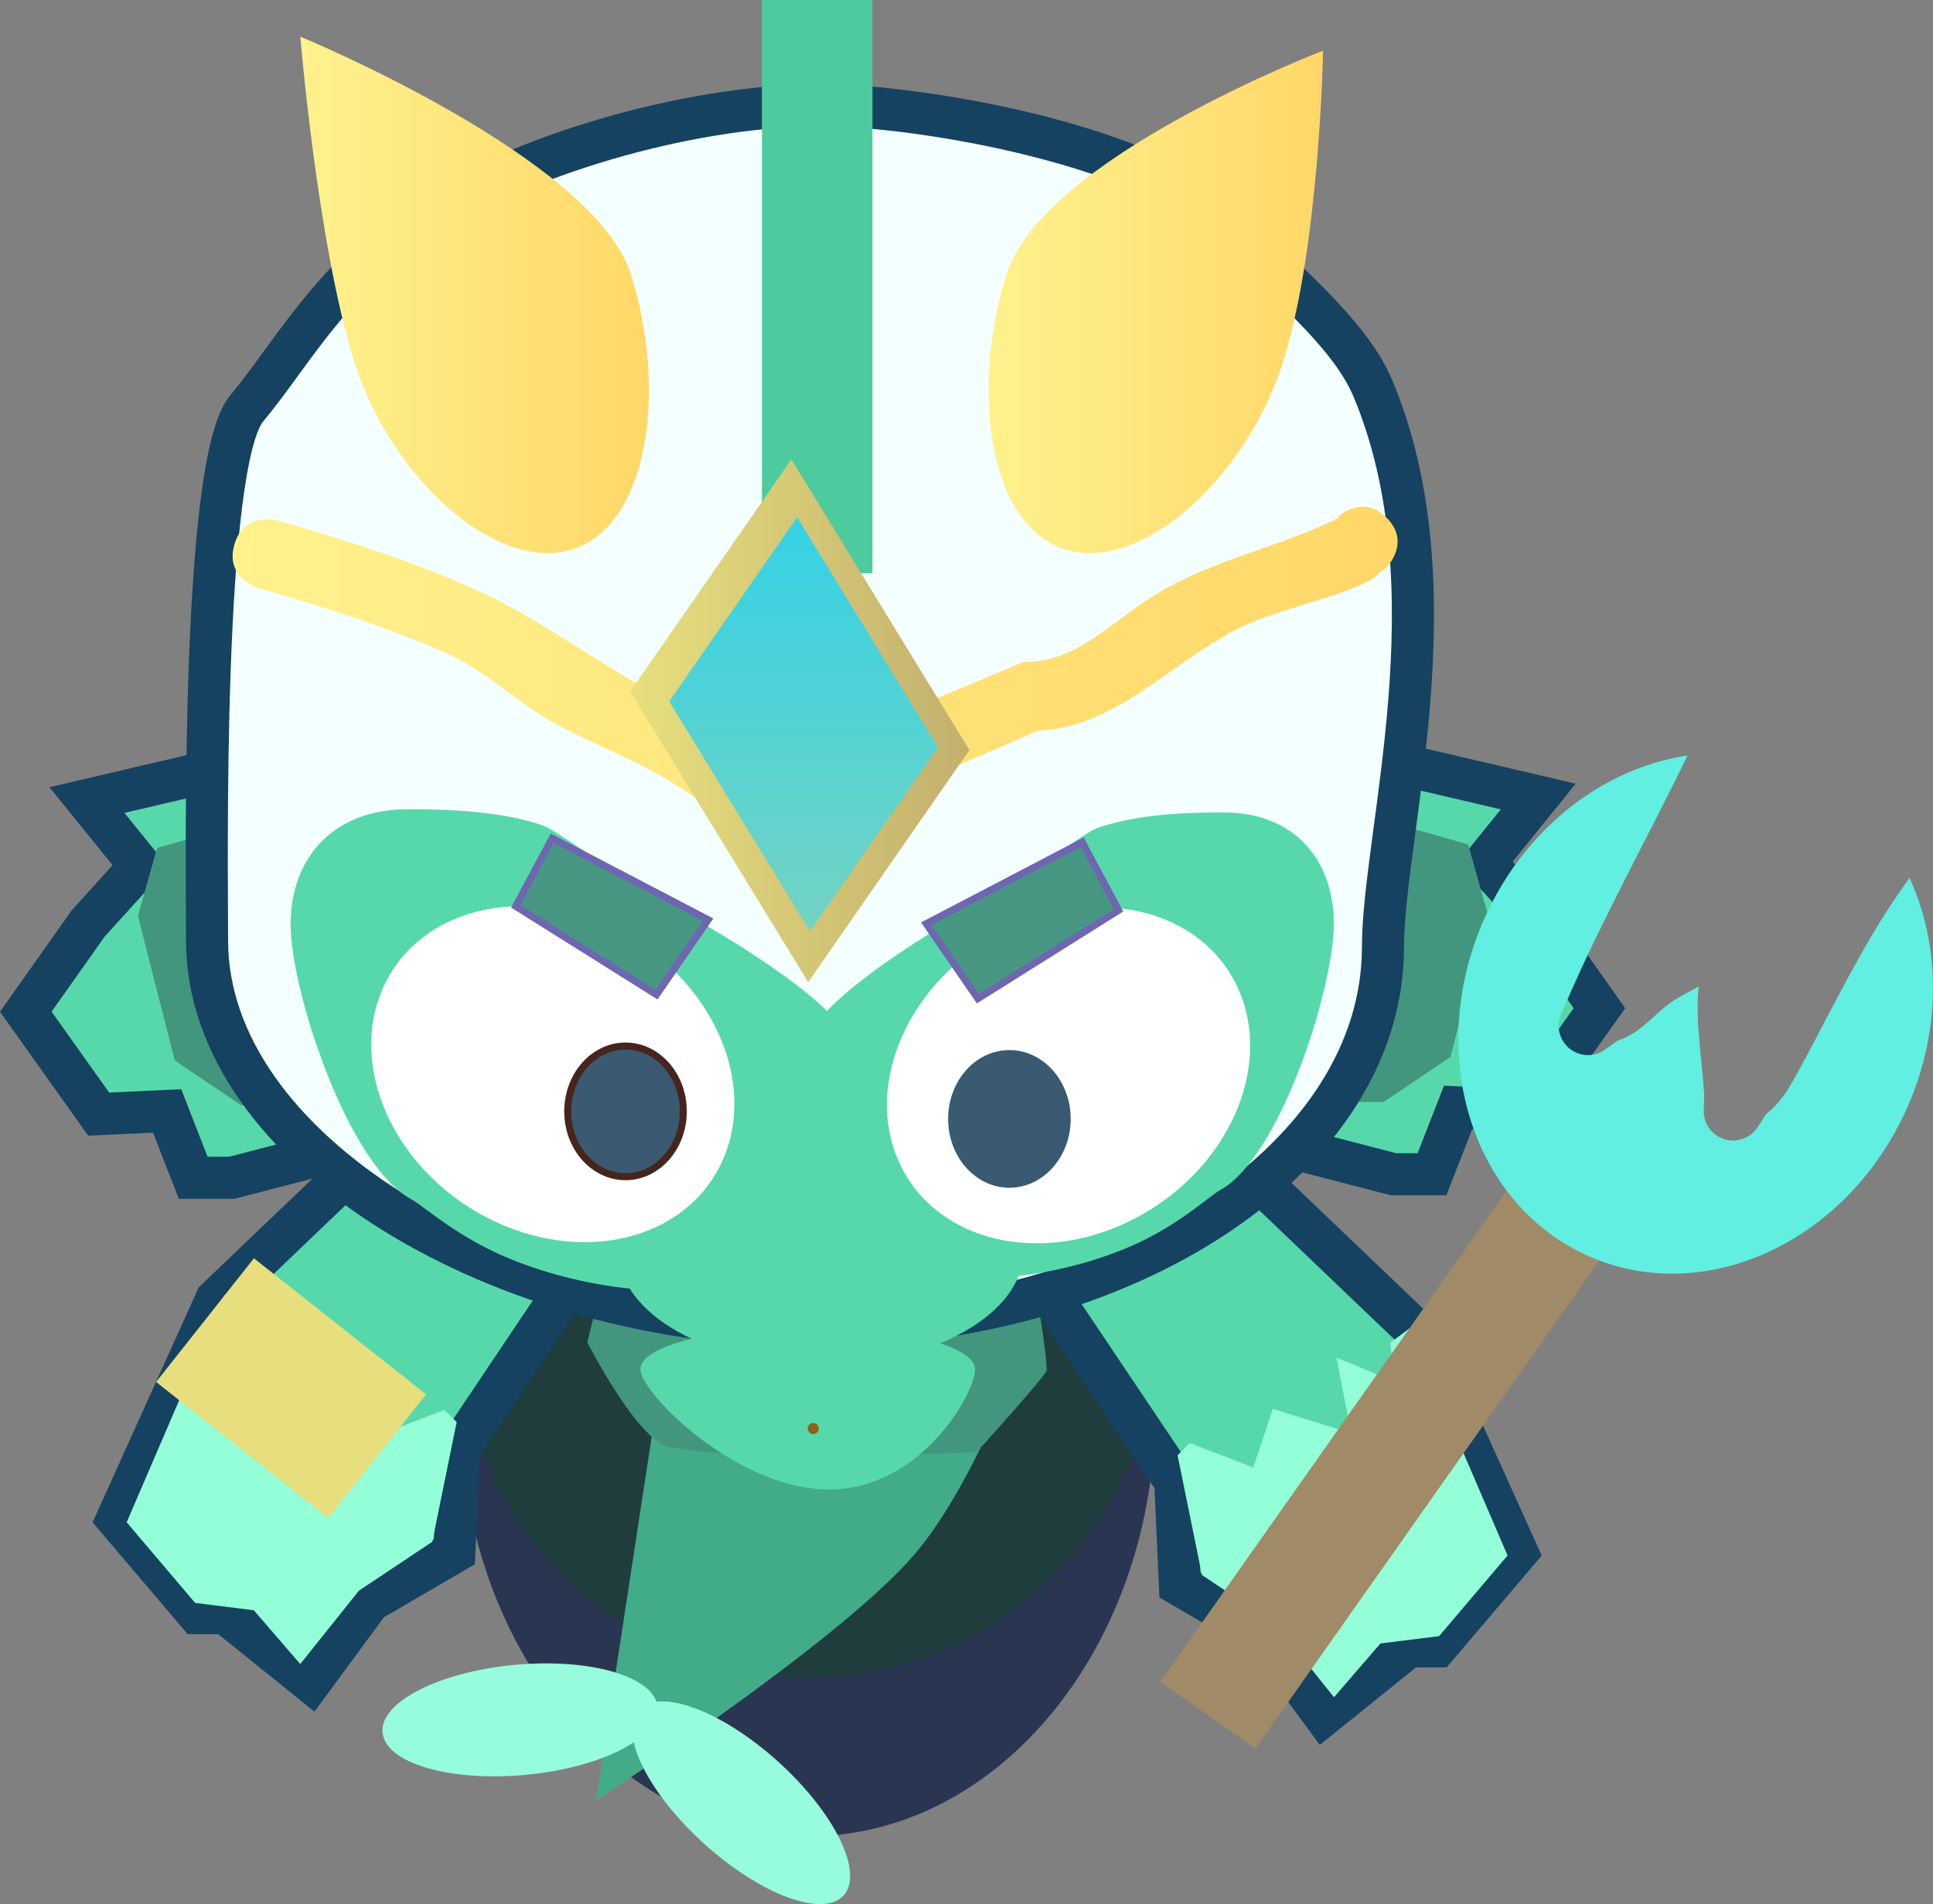 <svg viewBox="0,0,137.806,135.774" height="135.774" width="137.806" xmlns:xlink="http://www.w3.org/1999/xlink" xmlns="http://www.w3.org/2000/svg" version="1.1"><rect x="0" y="0" width="137.806" height="135.774" fill="#808080" stroke="none"/><defs><linearGradient id="color-1" gradientUnits="userSpaceOnUse" y2="146.392" x2="223.57" y1="146.392" x1="198.717"><stop stop-color="#fef28d" offset="0"></stop><stop stop-color="#ffd768" offset="1"></stop></linearGradient><linearGradient id="color-2" gradientUnits="userSpaceOnUse" y2="146.892" x2="271.631" y1="146.892" x1="247.777"><stop stop-color="#fef28d" offset="0"></stop><stop stop-color="#ffd768" offset="1"></stop></linearGradient><linearGradient id="color-3" gradientUnits="userSpaceOnUse" y2="173.709" x2="276.945" y1="173.709" x1="193.893"><stop stop-color="#fef28d" offset="0"></stop><stop stop-color="#ffd768" offset="1"></stop></linearGradient><linearGradient id="color-4" gradientUnits="userSpaceOnUse" y2="176.762" x2="246.42" y1="176.762" x1="222.232"><stop stop-color="#e7df7e" offset="0"></stop><stop stop-color="#c2b06d" offset="1"></stop></linearGradient><linearGradient id="color-5" gradientUnits="userSpaceOnUse" y2="191.777" x2="234.597" y1="162.25" x1="234.597"><stop stop-color="#35d2e5" offset="0"></stop><stop stop-color="#73d3c3" offset="1"></stop></linearGradient></defs><g transform="translate(-177.308,-125.366)"><g style="mix-blend-mode: normal" stroke-dashoffset="0" stroke-dasharray="" stroke-miterlimit="10" stroke-linejoin="miter" fill-rule="nonzero" data-paper-data="{&quot;isPaintingLayer&quot;:true}"><path stroke-linecap="round" stroke-width="0" stroke="none" fill="#79dee2" d="M198.509,182.973l5.44,19.332l-5.246,1.36h-1.943l-4.76,-3.206l-2.623,-10.297l1.36,-4.857l5.44,-1.554z"></path><path stroke-linecap="round" stroke-width="3" stroke="#154260" fill="#57d8aa" data-paper-data="{&quot;index&quot;:null}" d="M193.557,180.063l7.699,27.36l-7.424,1.925h-2.75l-1.859,-4.767l-4.878,0.23l-5.199,-7.304l4.442,-6.284l3.72,-4.109l-3.801,-4.7z"></path><path stroke-linecap="round" stroke-width="0" stroke="none" fill="#43967e" data-paper-data="{&quot;index&quot;:null}" d="M196.274,183.5l5.44,19.332l-5.246,1.36h-1.943l-4.76,-3.206l-2.623,-10.297l1.36,-4.857l5.44,-1.554z"></path><path stroke-linecap="butt" stroke-width="0" stroke="none" fill="#2a3651" d="M259.682,225.779c0,16.865 -11.098,30.536 -24.787,30.536c-13.69,0 -24.787,-13.671 -24.787,-30.536c0,-16.865 11.098,-30.536 24.787,-30.536c13.69,0 24.787,13.671 24.787,30.536z"></path><path stroke-linecap="butt" stroke-width="0" stroke="none" fill="#203d3e" d="M259.682,220.115c0,13.736 -11.098,24.872 -24.787,24.872c-13.69,0 -24.787,-11.136 -24.787,-24.872c0,-13.736 11.098,-24.872 24.787,-24.872c13.69,0 24.787,11.136 24.787,24.872z"></path><path stroke-linecap="butt" stroke-width="0" stroke="none" fill="#42ab87" d="M219.805,253.741l5.418,-35.461l27.088,-2.463c0,0 -4.402,14.083 -9.814,20.397c-5.424,6.328 -22.692,17.527 -22.692,17.527z"></path><path stroke-linecap="butt" stroke-width="0" stroke="none" fill="#43967e" d="M219.179,221.078l2.026,-8.274h29.242c0,0 1.485,8.697 1.485,10.269c0,0.317 -4.997,5.838 -4.997,5.838c0,0 -16.616,0.719 -21.912,-0.356c-2.283,-0.463 -5.845,-7.477 -5.845,-7.477z"></path><path stroke-linecap="butt" stroke-width="0" stroke="none" fill="#57d8aa" d="M246.827,223.006c0,1.671 -3.83,8.571 -10.42,8.571c-6.59,0 -13.445,-6.9 -13.445,-8.571c0,-1.671 5.342,-3.025 11.932,-3.025c6.59,0 11.932,1.354 11.932,3.025z"></path><path stroke-linecap="round" stroke-width="3" stroke="#154260" fill="#57d8aa" data-paper-data="{&quot;index&quot;:null}" d="M218.943,215.351l-8.907,13.277l-0.336,7.395l-6.05,3.529l-4.202,5.714l-6.05,-4.874h-2.017l-5.714,-6.722l7.059,-15.63l11.428,-10.924l10.252,0.672z"></path><path stroke-linecap="round" stroke-width="0" stroke="#d1852d" fill="#93fed7" data-paper-data="{&quot;index&quot;:null}" d="M208.125,235.306l-5.229,3.486l-4.183,5.229l-3.311,-3.834l-4.183,-0.523l-4.88,-5.751l6.971,-16.208l1.394,1.046l-0.349,2.789l4.183,-1.743l-1.046,5.403l5.577,-1.743l1.394,4.183l4.531,-1.743l0.871,0.871z"></path><path stroke-linecap="round" stroke-width="3" stroke="#154260" fill="#57d8aa" d="M256.721,210.158l10.252,-0.672l11.428,10.924l7.059,15.63l-5.714,6.722h-2.017l-6.05,4.874l-4.202,-5.714l-6.05,-3.529l-0.336,-7.395l-8.907,-13.277z"></path><path stroke-linecap="round" stroke-width="0" stroke="#d1852d" fill="#93fed7" d="M261.258,229.136l0.871,-0.871l4.531,1.743l1.394,-4.183l5.577,1.743l-1.046,-5.403l4.183,1.743l-0.349,-2.789l1.394,-1.046l6.971,16.208l-4.88,5.751l-4.183,0.523l-3.311,3.834l-4.183,-5.229l-5.229,-3.486z"></path><path stroke-linecap="round" stroke-width="3" stroke="#154260" fill="#57d8aa" data-paper-data="{&quot;index&quot;:null}" d="M286.973,182.163l-3.801,4.7l3.72,4.109l4.442,6.284l-5.199,7.304l-4.878,-0.23l-1.859,4.767h-2.75l-7.424,-1.925l7.699,-27.36z"></path><path stroke-linecap="round" stroke-width="0" stroke="none" fill="#43967e" data-paper-data="{&quot;index&quot;:null}" d="M276.538,184.027l5.44,1.554l1.36,4.857l-2.623,10.297l-4.76,3.206h-1.943l-5.246,-1.36l5.44,-19.332z"></path><path stroke-linecap="butt" stroke-width="3" stroke="#154260" fill="#f4ffff" d="M275.902,192.898c0,14.933 -18.141,27.039 -40.519,27.039c-22.378,0 -43.313,-12.564 -43.313,-27.497c0,-4.801 -0.454,-34.058 2.835,-37.966c3.055,-3.631 6.083,-9.398 12.418,-13.435c8.057,-5.134 20.026,-8.177 28.526,-8.177c6.82,0 24.148,2.814 29.727,9.062c2.852,3.194 7.867,7.006 9.597,11.116c5.989,14.231 0.729,31.803 0.729,39.859z"></path><path stroke-linecap="butt" stroke-width="0" stroke="none" fill="#57d8aa" d="M238.053,200.311c0,2.483 -1.114,14.619 -8.802,16.604c-4.214,1.088 -10.654,0.28 -15.773,-1.863c-1.665,-0.697 -3.057,-1.531 -4.162,-2.277c-1.31,-0.884 -2.217,-1.643 -2.697,-1.901c-4.478,-2.402 -8.593,-14.795 -8.593,-19.606c0,-4.812 3.145,-8.192 8.268,-8.192c1.306,0 6.209,-0.068 9.667,1.135c1.086,0.378 4.673,3.144 5.84,3.612c2.561,1.027 0.781,0.696 3.247,2.053c6.868,3.78 13.005,8.081 13.005,10.436z"></path><path stroke-linecap="butt" stroke-width="0" stroke="none" fill="#57d8aa" d="M250.272,214.569c0,4.493 -6.463,8.135 -14.436,8.135c-7.973,0 -14.436,-3.642 -14.436,-8.135c0,-4.493 6.234,-14.894 14.207,-14.894c7.973,0 14.665,10.402 14.665,14.894z"></path><path stroke-linecap="butt" stroke-width="0" stroke="none" fill="#57d8aa" data-paper-data="{&quot;index&quot;:null}" d="M247.03,189.882c2.315,-1.313 0.644,-0.992 3.048,-1.986c1.095,-0.453 4.464,-3.13 5.483,-3.495c3.247,-1.164 7.85,-1.098 9.076,-1.098c4.809,0 7.762,3.271 7.762,7.927c0,4.656 -3.863,16.647 -8.067,18.971c-0.451,0.249 -1.302,0.984 -2.532,1.84c-1.037,0.721 -2.344,1.529 -3.907,2.203c-4.806,2.073 -10.853,2.855 -14.809,1.803c-7.218,-1.921 -8.264,-13.663 -8.264,-16.066c0,-2.278 5.762,-6.441 12.21,-10.098z"></path><path stroke-linecap="butt" stroke-width="0.5" stroke="none" fill="#8b631d" d="M234.886,227.23c0,-0.22 0.178,-0.398 0.398,-0.398c0.22,0 0.398,0.178 0.398,0.398c0,0.22 -0.178,0.398 -0.398,0.398c-0.22,0 -0.398,-0.178 -0.398,-0.398z"></path><path stroke-linecap="butt" stroke-width="0" stroke="#954116" fill="#ffffff" d="M228.782,208.197c-2.589,5.649 -10.09,7.436 -16.753,3.992c-6.663,-3.444 -9.966,-10.815 -7.377,-16.464c2.589,-5.649 10.09,-7.436 16.753,-3.992c6.663,3.444 9.966,10.815 7.377,16.464z"></path><path stroke-linecap="butt" stroke-width="0.5" stroke="#46251d" fill="#395a70" d="M226.021,204.613c0,2.573 -1.844,4.659 -4.119,4.659c-2.275,0 -4.119,-2.086 -4.119,-4.659c0,-2.573 1.844,-4.659 4.119,-4.659c2.275,0 4.119,2.086 4.119,4.659z"></path><path stroke-linecap="round" stroke-width="0.5" stroke="#6e66b1" fill="#479782" d="M216.671,185.138l11.125,5.811l-3.682,5.346l-10.038,-6.302z"></path><path stroke-linecap="butt" stroke-width="0" stroke="#954116" fill="#ffffff" data-paper-data="{&quot;index&quot;:null}" d="M248.799,191.813c6.663,-3.444 14.164,-1.656 16.753,3.992c2.589,5.649 -0.714,13.02 -7.377,16.464c-6.663,3.444 -14.164,1.656 -16.753,-3.992c-2.589,-5.649 0.714,-13.02 7.377,-16.464z"></path><path stroke-linecap="round" stroke-width="0.5" stroke="#6e66b1" fill="#479782" data-paper-data="{&quot;index&quot;:null}" d="M257.057,190.275l-10.038,6.302l-3.682,-5.346l11.125,-5.811z"></path><path stroke-linecap="butt" stroke-width="0.5" stroke="#395a70" fill="#395a70" d="M253.389,205.151c0,2.573 -1.844,4.659 -4.119,4.659c-2.275,0 -4.119,-2.086 -4.119,-4.659c0,-2.573 1.844,-4.659 4.119,-4.659c2.275,0 4.119,2.086 4.119,4.659z"></path><path stroke-linecap="butt" stroke-width="0" stroke="none" fill="#97fbdd" d="M232.792,250.991c4.034,3.65 6.121,7.917 4.661,9.53c-1.46,1.614 -5.914,-0.037 -9.948,-3.687c-4.034,-3.65 -6.121,-7.917 -4.661,-9.53c1.46,-1.614 5.914,0.037 9.948,3.687z"></path><path stroke-linecap="butt" stroke-width="0" stroke="none" fill="#97fbdd" data-paper-data="{&quot;index&quot;:null}" d="M224.196,247.098c0.2,2.167 -4.03,4.328 -9.447,4.828c-5.417,0.499 -9.971,-0.852 -10.17,-3.019c-0.2,-2.167 4.03,-4.328 9.447,-4.828c5.417,-0.499 9.971,0.852 10.17,3.019z"></path><path stroke-linecap="butt" stroke-width="0" stroke="none" fill="#4ecb9e" d="M231.626,166.245v-40.879h7.88v40.879z"></path><path stroke-linecap="butt" stroke-width="0" stroke="none" fill="url(#color-1)" d="M222.29,144.937c2.596,8.308 1.266,17.902 -4.186,19.606c-5.452,1.704 -12.962,-5.128 -15.558,-13.436c-2.596,-8.308 -3.829,-23.128 -3.829,-23.128c0,0 20.977,8.65 23.573,16.958z"></path><path stroke-linecap="butt" stroke-width="0" stroke="none" fill="url(#color-2)" data-paper-data="{&quot;index&quot;:null}" d="M271.631,128.979c0,0 -0.233,13.82 -2.829,22.128c-2.596,8.308 -10.106,15.139 -15.558,13.436c-5.452,-1.704 -6.782,-11.298 -4.186,-19.606c2.596,-8.308 22.573,-15.958 22.573,-15.958z"></path><path stroke-linecap="butt" stroke-width="NaN" stroke="none" fill="#a18a67" d="M266.802,250.057l-6.773,-4.773l28.877,-40.974l6.773,4.773z"></path><path stroke-linecap="butt" stroke-width="0.5" stroke="none" fill="url(#color-3)" d="M276.159,162.281c1.768,1.768 0,3.536 0,3.536l-1.071,0.89c-3.298,1.64 -6.897,2.035 -10.054,3.761c-4.454,2.435 -8.566,6.885 -13.726,6.985c-3.822,1.766 -7.895,3.249 -11.562,5.238c-1.754,0.951 -5.414,3.403 -7.416,3.223c-1.321,-0.119 -2.234,-1.432 -3.317,-2.198c-2.022,-1.432 -4.085,-2.837 -6.305,-3.938c-2.334,-1.158 -4.791,-2.103 -6.985,-3.508c-1.558,-0.998 -4.272,-3.24 -5.989,-4.036c-4.351,-2.016 -9.363,-3.614 -14.001,-4.938c0,0 -2.404,-0.687 -1.717,-3.091c0.687,-2.404 3.091,-1.717 3.091,-1.717c4.844,1.385 10.117,3.044 14.659,5.177c4.532,2.128 8.634,5.364 13.157,7.629c1.58,0.791 3.152,1.606 4.65,2.543c0.903,0.565 1.744,1.231 2.532,1.948c0.364,0.332 0.406,1.143 0.898,1.174c0.604,0.037 0.983,-0.709 1.5,-1.025c0.946,-0.578 1.908,-1.129 2.885,-1.652c4.075,-2.18 8.619,-3.879 12.883,-5.72c3.74,0.085 6.184,-2.811 9.32,-4.739c4.325,-2.659 8.827,-3.358 13.262,-5.588l-0.228,0.047c0,0 1.768,-1.768 3.536,0z"></path><path stroke-linecap="butt" stroke-width="0" stroke="none" fill="url(#color-4)" d="M222.232,174.674l11.496,-16.548l12.692,20.723l-11.496,16.548z"></path><path stroke-linecap="butt" stroke-width="0" stroke="none" fill="url(#color-5)" d="M225.015,175.381l9.122,-13.13l10.042,16.396l-9.122,13.13z"></path><path stroke-linecap="butt" stroke-width="0" stroke="none" fill="#e7df7e" d="M188.436,223.909l6.974,-8.82l12.272,9.703l-6.974,8.82z"></path><path stroke-linecap="butt" stroke-width="0" stroke="none" fill="#60efe0" d="M313.335,204.213c-4.165,9.58 -14.321,14.399 -22.684,10.763c-8.363,-3.636 -11.766,-14.35 -7.6,-23.93c2.866,-6.591 8.566,-10.928 14.568,-11.809c-2.84,5.834 -6.008,11.517 -8.601,17.48l-0.417,0.958c-0.46,1.059 0.025,2.29 1.083,2.75c0.71,0.309 1.499,0.192 2.079,-0.238l0.88,-0.628c1.683,-0.521 2.658,-2.008 4.041,-2.886c0.554,-0.352 1.143,-0.645 1.72,-0.957c-0.027,0.289 -0.048,0.578 -0.058,0.867c-0.079,2.305 0.329,4.591 0.456,6.896l-0.03,1.011c-0.045,0.846 0.432,1.67 1.254,2.027c0.962,0.418 2.067,0.056 2.606,-0.808l0.579,-0.893c0.415,-0.329 0.813,-0.73 1.244,-1.298c0.689,-0.908 2.971,-5.381 3,-5.434c1.35,-2.551 2.741,-5.209 4.294,-7.639c0.53,-0.83 1.108,-1.654 1.687,-2.483c2.185,4.723 2.322,10.679 -0.101,16.251z"></path></g></g></svg><!--rotationCenter:62.692460377262194:54.633607799763425-->